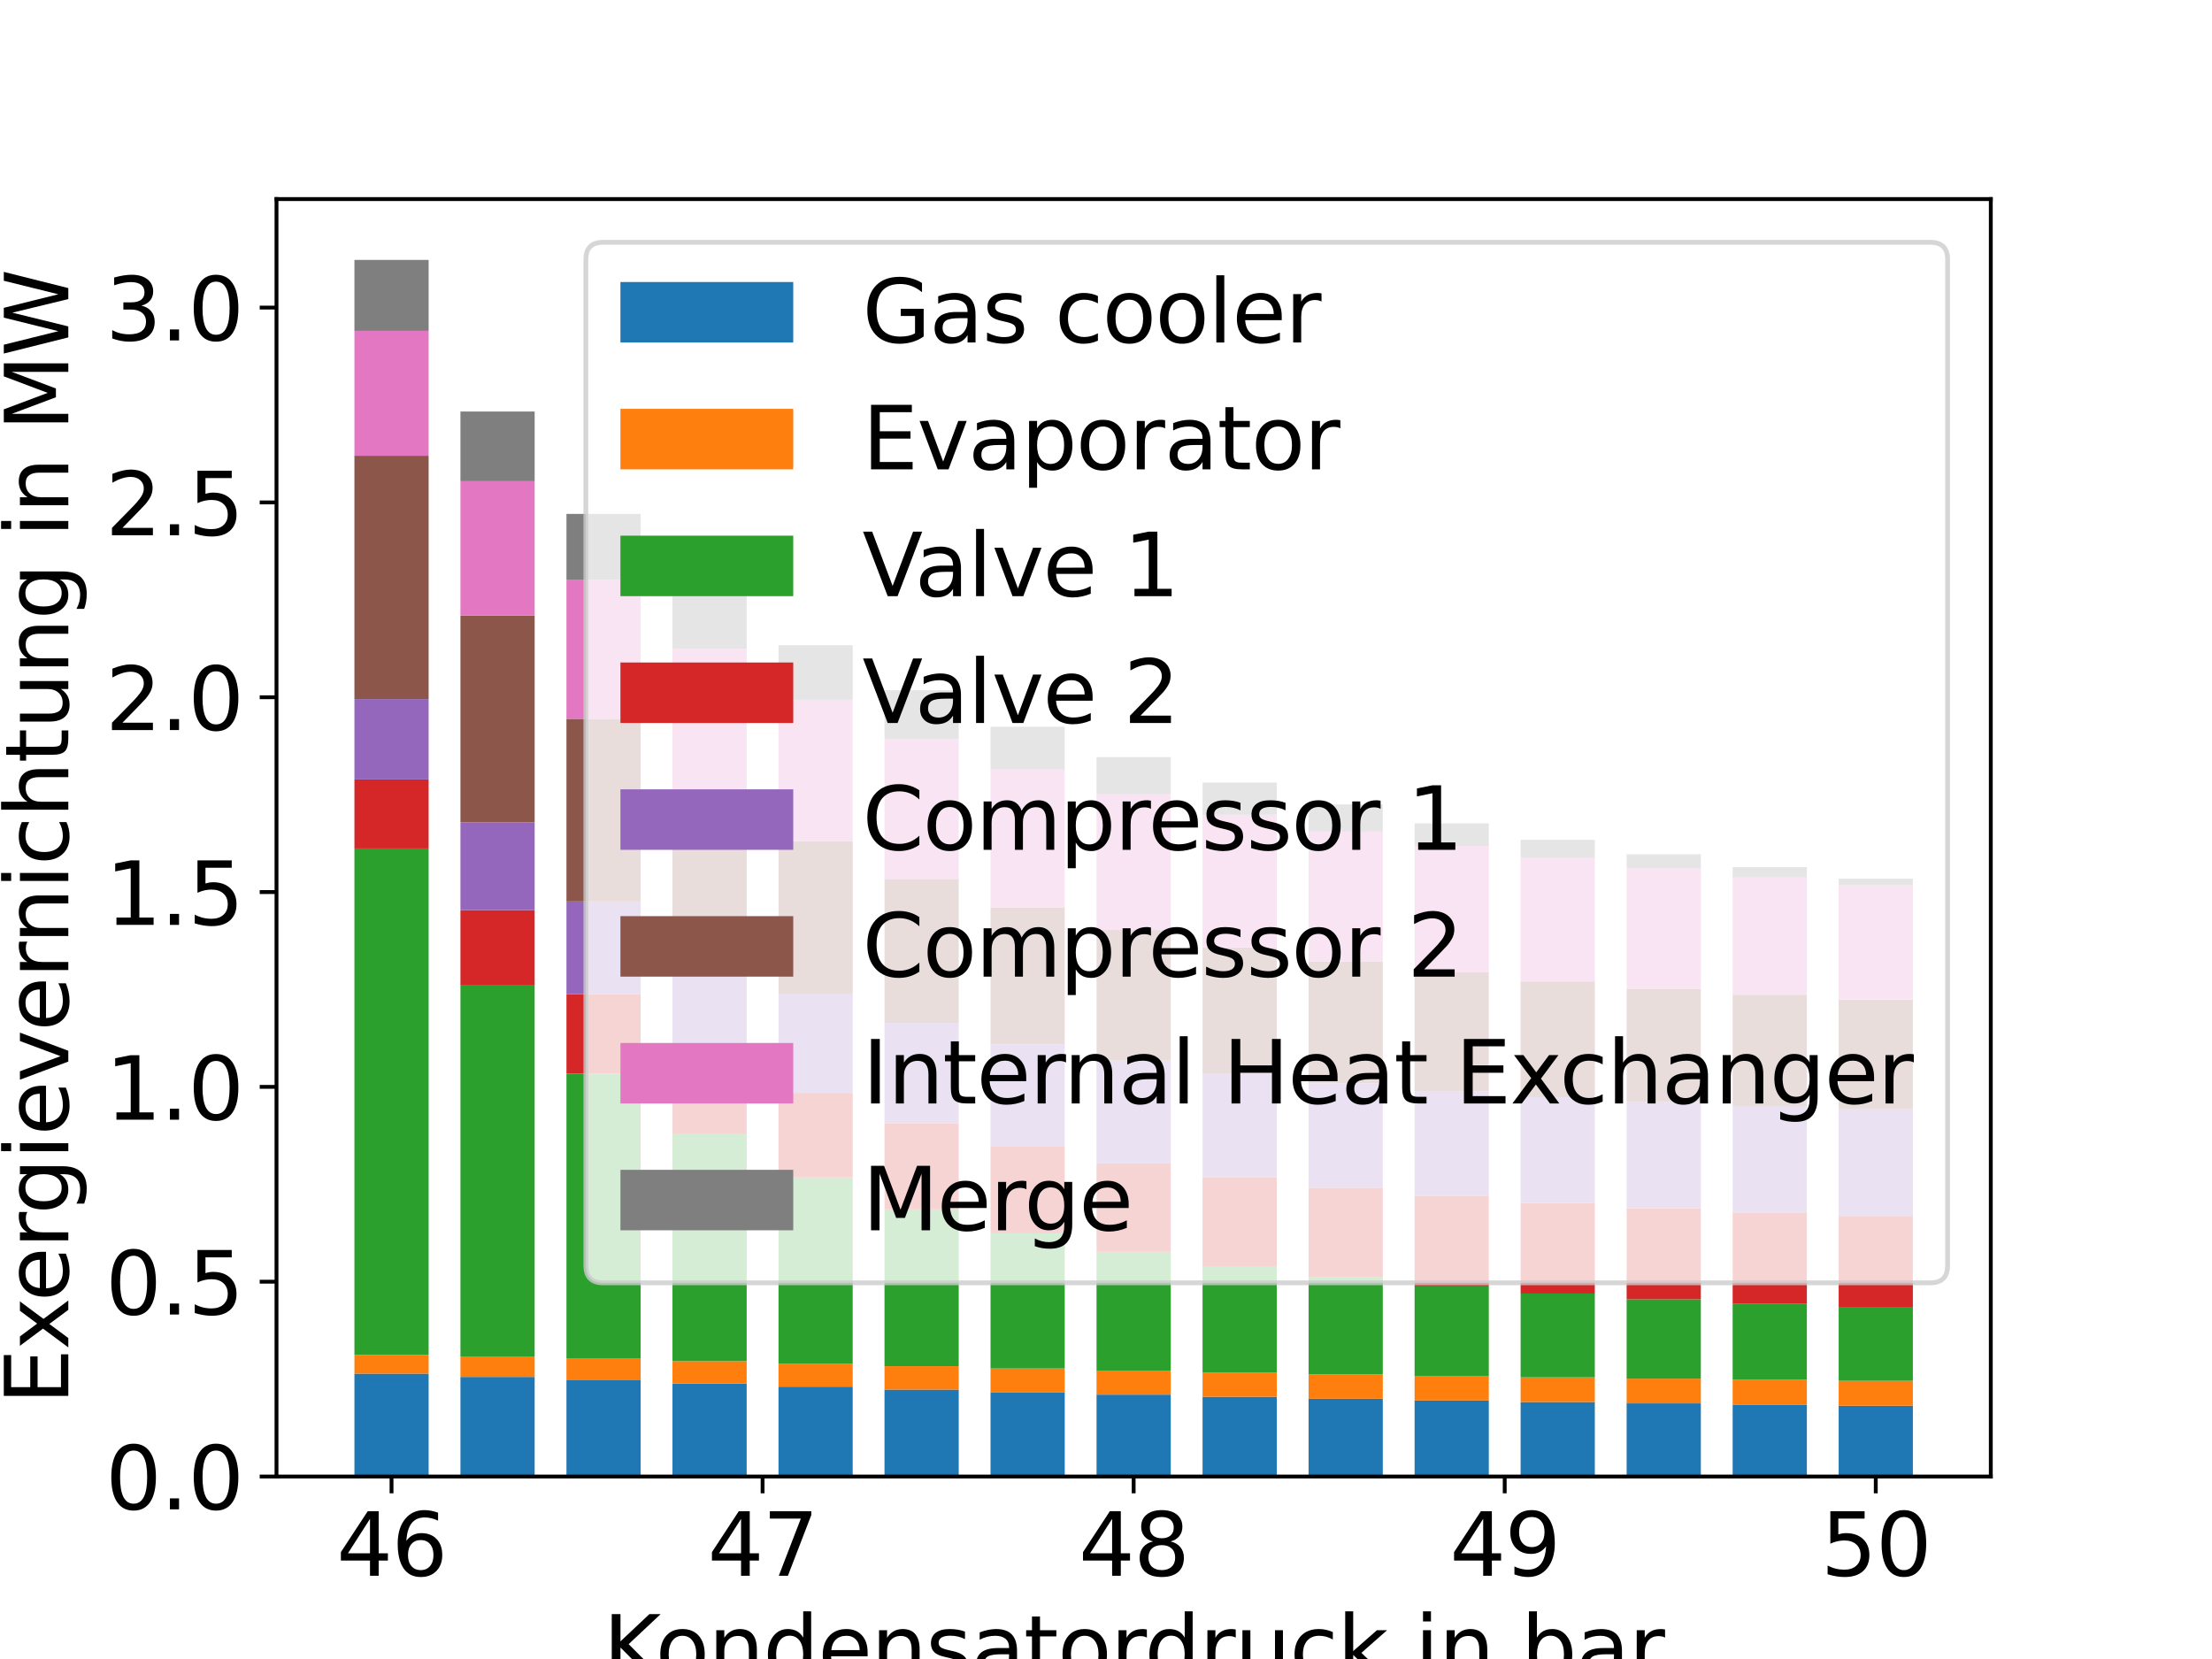 <?xml version="1.0" encoding="utf-8" standalone="no"?>
<!DOCTYPE svg PUBLIC "-//W3C//DTD SVG 1.1//EN"
  "http://www.w3.org/Graphics/SVG/1.1/DTD/svg11.dtd">
<svg xmlns:xlink="http://www.w3.org/1999/xlink" width="460.8pt" height="345.6pt" viewBox="0 0 460.8 345.6" xmlns="http://www.w3.org/2000/svg" version="1.1">
 <defs>
  <style type="text/css">*{stroke-linejoin: round; stroke-linecap: butt}</style>
 </defs>
 <g id="figure_1">
  <g id="patch_1">
   <path d="M 0 345.6 
L 460.8 345.6 
L 460.8 0 
L 0 0 
z
" style="fill: #ffffff"/>
  </g>
  <g id="axes_1">
   <g id="patch_2">
    <path d="M 57.6 307.584 
L 414.72 307.584 
L 414.72 41.472 
L 57.6 41.472 
z
" style="fill: #ffffff"/>
   </g>
   <g id="patch_3">
    <path d="M 73.833 307.584 
L 89.292 307.584 
L 89.292 286.15 
L 73.833 286.15 
z
" clip-path="url(#p461e1574a4)" style="fill: #1f77b4"/>
   </g>
   <g id="patch_4">
    <path d="M 95.918 307.584 
L 111.378 307.584 
L 111.378 286.837 
L 95.918 286.837 
z
" clip-path="url(#p461e1574a4)" style="fill: #1f77b4"/>
   </g>
   <g id="patch_5">
    <path d="M 118.003 307.584 
L 133.463 307.584 
L 133.463 287.538 
L 118.003 287.538 
z
" clip-path="url(#p461e1574a4)" style="fill: #1f77b4"/>
   </g>
   <g id="patch_6">
    <path d="M 140.089 307.584 
L 155.548 307.584 
L 155.548 288.223 
L 140.089 288.223 
z
" clip-path="url(#p461e1574a4)" style="fill: #1f77b4"/>
   </g>
   <g id="patch_7">
    <path d="M 162.174 307.584 
L 177.634 307.584 
L 177.634 288.872 
L 162.174 288.872 
z
" clip-path="url(#p461e1574a4)" style="fill: #1f77b4"/>
   </g>
   <g id="patch_8">
    <path d="M 184.259 307.584 
L 199.719 307.584 
L 199.719 289.473 
L 184.259 289.473 
z
" clip-path="url(#p461e1574a4)" style="fill: #1f77b4"/>
   </g>
   <g id="patch_9">
    <path d="M 206.345 307.584 
L 221.805 307.584 
L 221.805 290.024 
L 206.345 290.024 
z
" clip-path="url(#p461e1574a4)" style="fill: #1f77b4"/>
   </g>
   <g id="patch_10">
    <path d="M 228.43 307.584 
L 243.89 307.584 
L 243.89 290.522 
L 228.43 290.522 
z
" clip-path="url(#p461e1574a4)" style="fill: #1f77b4"/>
   </g>
   <g id="patch_11">
    <path d="M 250.515 307.584 
L 265.975 307.584 
L 265.975 290.971 
L 250.515 290.971 
z
" clip-path="url(#p461e1574a4)" style="fill: #1f77b4"/>
   </g>
   <g id="patch_12">
    <path d="M 272.601 307.584 
L 288.061 307.584 
L 288.061 291.374 
L 272.601 291.374 
z
" clip-path="url(#p461e1574a4)" style="fill: #1f77b4"/>
   </g>
   <g id="patch_13">
    <path d="M 294.686 307.584 
L 310.146 307.584 
L 310.146 291.735 
L 294.686 291.735 
z
" clip-path="url(#p461e1574a4)" style="fill: #1f77b4"/>
   </g>
   <g id="patch_14">
    <path d="M 316.772 307.584 
L 332.231 307.584 
L 332.231 292.058 
L 316.772 292.058 
z
" clip-path="url(#p461e1574a4)" style="fill: #1f77b4"/>
   </g>
   <g id="patch_15">
    <path d="M 338.857 307.584 
L 354.317 307.584 
L 354.317 292.346 
L 338.857 292.346 
z
" clip-path="url(#p461e1574a4)" style="fill: #1f77b4"/>
   </g>
   <g id="patch_16">
    <path d="M 360.942 307.584 
L 376.402 307.584 
L 376.402 292.604 
L 360.942 292.604 
z
" clip-path="url(#p461e1574a4)" style="fill: #1f77b4"/>
   </g>
   <g id="patch_17">
    <path d="M 383.028 307.584 
L 398.487 307.584 
L 398.487 292.834 
L 383.028 292.834 
z
" clip-path="url(#p461e1574a4)" style="fill: #1f77b4"/>
   </g>
   <g id="patch_18">
    <path d="M 73.833 286.15 
L 89.292 286.15 
L 89.292 282.244 
L 73.833 282.244 
z
" clip-path="url(#p461e1574a4)" style="fill: #ff7f0e"/>
   </g>
   <g id="patch_19">
    <path d="M 95.918 286.837 
L 111.378 286.837 
L 111.378 282.569 
L 95.918 282.569 
z
" clip-path="url(#p461e1574a4)" style="fill: #ff7f0e"/>
   </g>
   <g id="patch_20">
    <path d="M 118.003 287.538 
L 133.463 287.538 
L 133.463 283.036 
L 118.003 283.036 
z
" clip-path="url(#p461e1574a4)" style="fill: #ff7f0e"/>
   </g>
   <g id="patch_21">
    <path d="M 140.089 288.223 
L 155.548 288.223 
L 155.548 283.558 
L 140.089 283.558 
z
" clip-path="url(#p461e1574a4)" style="fill: #ff7f0e"/>
   </g>
   <g id="patch_22">
    <path d="M 162.174 288.872 
L 177.634 288.872 
L 177.634 284.087 
L 162.174 284.087 
z
" clip-path="url(#p461e1574a4)" style="fill: #ff7f0e"/>
   </g>
   <g id="patch_23">
    <path d="M 184.259 289.473 
L 199.719 289.473 
L 199.719 284.599 
L 184.259 284.599 
z
" clip-path="url(#p461e1574a4)" style="fill: #ff7f0e"/>
   </g>
   <g id="patch_24">
    <path d="M 206.345 290.024 
L 221.805 290.024 
L 221.805 285.08 
L 206.345 285.08 
z
" clip-path="url(#p461e1574a4)" style="fill: #ff7f0e"/>
   </g>
   <g id="patch_25">
    <path d="M 228.43 290.522 
L 243.89 290.522 
L 243.89 285.524 
L 228.43 285.524 
z
" clip-path="url(#p461e1574a4)" style="fill: #ff7f0e"/>
   </g>
   <g id="patch_26">
    <path d="M 250.515 290.971 
L 265.975 290.971 
L 265.975 285.929 
L 250.515 285.929 
z
" clip-path="url(#p461e1574a4)" style="fill: #ff7f0e"/>
   </g>
   <g id="patch_27">
    <path d="M 272.601 291.374 
L 288.061 291.374 
L 288.061 286.297 
L 272.601 286.297 
z
" clip-path="url(#p461e1574a4)" style="fill: #ff7f0e"/>
   </g>
   <g id="patch_28">
    <path d="M 294.686 291.735 
L 310.146 291.735 
L 310.146 286.628 
L 294.686 286.628 
z
" clip-path="url(#p461e1574a4)" style="fill: #ff7f0e"/>
   </g>
   <g id="patch_29">
    <path d="M 316.772 292.058 
L 332.231 292.058 
L 332.231 286.926 
L 316.772 286.926 
z
" clip-path="url(#p461e1574a4)" style="fill: #ff7f0e"/>
   </g>
   <g id="patch_30">
    <path d="M 338.857 292.346 
L 354.317 292.346 
L 354.317 287.194 
L 338.857 287.194 
z
" clip-path="url(#p461e1574a4)" style="fill: #ff7f0e"/>
   </g>
   <g id="patch_31">
    <path d="M 360.942 292.604 
L 376.402 292.604 
L 376.402 287.434 
L 360.942 287.434 
z
" clip-path="url(#p461e1574a4)" style="fill: #ff7f0e"/>
   </g>
   <g id="patch_32">
    <path d="M 383.028 292.834 
L 398.487 292.834 
L 398.487 287.65 
L 383.028 287.65 
z
" clip-path="url(#p461e1574a4)" style="fill: #ff7f0e"/>
   </g>
   <g id="patch_33">
    <path d="M 73.833 282.244 
L 89.292 282.244 
L 89.292 176.751 
L 73.833 176.751 
z
" clip-path="url(#p461e1574a4)" style="fill: #2ca02c"/>
   </g>
   <g id="patch_34">
    <path d="M 95.918 282.569 
L 111.378 282.569 
L 111.378 205.302 
L 95.918 205.302 
z
" clip-path="url(#p461e1574a4)" style="fill: #2ca02c"/>
   </g>
   <g id="patch_35">
    <path d="M 118.003 283.036 
L 133.463 283.036 
L 133.463 223.668 
L 118.003 223.668 
z
" clip-path="url(#p461e1574a4)" style="fill: #2ca02c"/>
   </g>
   <g id="patch_36">
    <path d="M 140.089 283.558 
L 155.548 283.558 
L 155.548 236.264 
L 140.089 236.264 
z
" clip-path="url(#p461e1574a4)" style="fill: #2ca02c"/>
   </g>
   <g id="patch_37">
    <path d="M 162.174 284.087 
L 177.634 284.087 
L 177.634 245.278 
L 162.174 245.278 
z
" clip-path="url(#p461e1574a4)" style="fill: #2ca02c"/>
   </g>
   <g id="patch_38">
    <path d="M 184.259 284.599 
L 199.719 284.599 
L 199.719 251.924 
L 184.259 251.924 
z
" clip-path="url(#p461e1574a4)" style="fill: #2ca02c"/>
   </g>
   <g id="patch_39">
    <path d="M 206.345 285.08 
L 221.805 285.08 
L 221.805 256.935 
L 206.345 256.935 
z
" clip-path="url(#p461e1574a4)" style="fill: #2ca02c"/>
   </g>
   <g id="patch_40">
    <path d="M 228.43 285.524 
L 243.89 285.524 
L 243.89 260.779 
L 228.43 260.779 
z
" clip-path="url(#p461e1574a4)" style="fill: #2ca02c"/>
   </g>
   <g id="patch_41">
    <path d="M 250.515 285.929 
L 265.975 285.929 
L 265.975 263.769 
L 250.515 263.769 
z
" clip-path="url(#p461e1574a4)" style="fill: #2ca02c"/>
   </g>
   <g id="patch_42">
    <path d="M 272.601 286.297 
L 288.061 286.297 
L 288.061 266.12 
L 272.601 266.12 
z
" clip-path="url(#p461e1574a4)" style="fill: #2ca02c"/>
   </g>
   <g id="patch_43">
    <path d="M 294.686 286.628 
L 310.146 286.628 
L 310.146 267.983 
L 294.686 267.983 
z
" clip-path="url(#p461e1574a4)" style="fill: #2ca02c"/>
   </g>
   <g id="patch_44">
    <path d="M 316.772 286.926 
L 332.231 286.926 
L 332.231 269.471 
L 316.772 269.471 
z
" clip-path="url(#p461e1574a4)" style="fill: #2ca02c"/>
   </g>
   <g id="patch_45">
    <path d="M 338.857 287.194 
L 354.317 287.194 
L 354.317 270.663 
L 338.857 270.663 
z
" clip-path="url(#p461e1574a4)" style="fill: #2ca02c"/>
   </g>
   <g id="patch_46">
    <path d="M 360.942 287.434 
L 376.402 287.434 
L 376.402 271.622 
L 360.942 271.622 
z
" clip-path="url(#p461e1574a4)" style="fill: #2ca02c"/>
   </g>
   <g id="patch_47">
    <path d="M 383.028 287.65 
L 398.487 287.65 
L 398.487 272.393 
L 383.028 272.393 
z
" clip-path="url(#p461e1574a4)" style="fill: #2ca02c"/>
   </g>
   <g id="patch_48">
    <path d="M 73.833 176.751 
L 89.292 176.751 
L 89.292 162.368 
L 73.833 162.368 
z
" clip-path="url(#p461e1574a4)" style="fill: #d62728"/>
   </g>
   <g id="patch_49">
    <path d="M 95.918 205.302 
L 111.378 205.302 
L 111.378 189.585 
L 95.918 189.585 
z
" clip-path="url(#p461e1574a4)" style="fill: #d62728"/>
   </g>
   <g id="patch_50">
    <path d="M 118.003 223.668 
L 133.463 223.668 
L 133.463 207.085 
L 118.003 207.085 
z
" clip-path="url(#p461e1574a4)" style="fill: #d62728"/>
   </g>
   <g id="patch_51">
    <path d="M 140.089 236.264 
L 155.548 236.264 
L 155.548 219.08 
L 140.089 219.08 
z
" clip-path="url(#p461e1574a4)" style="fill: #d62728"/>
   </g>
   <g id="patch_52">
    <path d="M 162.174 245.278 
L 177.634 245.278 
L 177.634 227.656 
L 162.174 227.656 
z
" clip-path="url(#p461e1574a4)" style="fill: #d62728"/>
   </g>
   <g id="patch_53">
    <path d="M 184.259 251.924 
L 199.719 251.924 
L 199.719 233.973 
L 184.259 233.973 
z
" clip-path="url(#p461e1574a4)" style="fill: #d62728"/>
   </g>
   <g id="patch_54">
    <path d="M 206.345 256.935 
L 221.805 256.935 
L 221.805 238.729 
L 206.345 238.729 
z
" clip-path="url(#p461e1574a4)" style="fill: #d62728"/>
   </g>
   <g id="patch_55">
    <path d="M 228.43 260.779 
L 243.89 260.779 
L 243.89 242.372 
L 228.43 242.372 
z
" clip-path="url(#p461e1574a4)" style="fill: #d62728"/>
   </g>
   <g id="patch_56">
    <path d="M 250.515 263.769 
L 265.975 263.769 
L 265.975 245.2 
L 250.515 245.2 
z
" clip-path="url(#p461e1574a4)" style="fill: #d62728"/>
   </g>
   <g id="patch_57">
    <path d="M 272.601 266.12 
L 288.061 266.12 
L 288.061 247.418 
L 272.601 247.418 
z
" clip-path="url(#p461e1574a4)" style="fill: #d62728"/>
   </g>
   <g id="patch_58">
    <path d="M 294.686 267.983 
L 310.146 267.983 
L 310.146 249.173 
L 294.686 249.173 
z
" clip-path="url(#p461e1574a4)" style="fill: #d62728"/>
   </g>
   <g id="patch_59">
    <path d="M 316.772 269.471 
L 332.231 269.471 
L 332.231 250.57 
L 316.772 250.57 
z
" clip-path="url(#p461e1574a4)" style="fill: #d62728"/>
   </g>
   <g id="patch_60">
    <path d="M 338.857 270.663 
L 354.317 270.663 
L 354.317 251.687 
L 338.857 251.687 
z
" clip-path="url(#p461e1574a4)" style="fill: #d62728"/>
   </g>
   <g id="patch_61">
    <path d="M 360.942 271.622 
L 376.402 271.622 
L 376.402 252.582 
L 360.942 252.582 
z
" clip-path="url(#p461e1574a4)" style="fill: #d62728"/>
   </g>
   <g id="patch_62">
    <path d="M 383.028 272.393 
L 398.487 272.393 
L 398.487 253.299 
L 383.028 253.299 
z
" clip-path="url(#p461e1574a4)" style="fill: #d62728"/>
   </g>
   <g id="patch_63">
    <path d="M 73.833 162.368 
L 89.292 162.368 
L 89.292 145.629 
L 73.833 145.629 
z
" clip-path="url(#p461e1574a4)" style="fill: #9467bd"/>
   </g>
   <g id="patch_64">
    <path d="M 95.918 189.585 
L 111.378 189.585 
L 111.378 171.293 
L 95.918 171.293 
z
" clip-path="url(#p461e1574a4)" style="fill: #9467bd"/>
   </g>
   <g id="patch_65">
    <path d="M 118.003 207.085 
L 133.463 207.085 
L 133.463 187.786 
L 118.003 187.786 
z
" clip-path="url(#p461e1574a4)" style="fill: #9467bd"/>
   </g>
   <g id="patch_66">
    <path d="M 140.089 219.08 
L 155.548 219.08 
L 155.548 199.082 
L 140.089 199.082 
z
" clip-path="url(#p461e1574a4)" style="fill: #9467bd"/>
   </g>
   <g id="patch_67">
    <path d="M 162.174 227.656 
L 177.634 227.656 
L 177.634 207.15 
L 162.174 207.15 
z
" clip-path="url(#p461e1574a4)" style="fill: #9467bd"/>
   </g>
   <g id="patch_68">
    <path d="M 184.259 233.973 
L 199.719 233.973 
L 199.719 213.082 
L 184.259 213.082 
z
" clip-path="url(#p461e1574a4)" style="fill: #9467bd"/>
   </g>
   <g id="patch_69">
    <path d="M 206.345 238.729 
L 221.805 238.729 
L 221.805 217.542 
L 206.345 217.542 
z
" clip-path="url(#p461e1574a4)" style="fill: #9467bd"/>
   </g>
   <g id="patch_70">
    <path d="M 228.43 242.372 
L 243.89 242.372 
L 243.89 220.95 
L 228.43 220.95 
z
" clip-path="url(#p461e1574a4)" style="fill: #9467bd"/>
   </g>
   <g id="patch_71">
    <path d="M 250.515 245.2 
L 265.975 245.2 
L 265.975 223.589 
L 250.515 223.589 
z
" clip-path="url(#p461e1574a4)" style="fill: #9467bd"/>
   </g>
   <g id="patch_72">
    <path d="M 272.601 247.418 
L 288.061 247.418 
L 288.061 225.654 
L 272.601 225.654 
z
" clip-path="url(#p461e1574a4)" style="fill: #9467bd"/>
   </g>
   <g id="patch_73">
    <path d="M 294.686 249.173 
L 310.146 249.173 
L 310.146 227.283 
L 294.686 227.283 
z
" clip-path="url(#p461e1574a4)" style="fill: #9467bd"/>
   </g>
   <g id="patch_74">
    <path d="M 316.772 250.57 
L 332.231 250.57 
L 332.231 228.575 
L 316.772 228.575 
z
" clip-path="url(#p461e1574a4)" style="fill: #9467bd"/>
   </g>
   <g id="patch_75">
    <path d="M 338.857 251.687 
L 354.317 251.687 
L 354.317 229.604 
L 338.857 229.604 
z
" clip-path="url(#p461e1574a4)" style="fill: #9467bd"/>
   </g>
   <g id="patch_76">
    <path d="M 360.942 252.582 
L 376.402 252.582 
L 376.402 230.424 
L 360.942 230.424 
z
" clip-path="url(#p461e1574a4)" style="fill: #9467bd"/>
   </g>
   <g id="patch_77">
    <path d="M 383.028 253.299 
L 398.487 253.299 
L 398.487 231.078 
L 383.028 231.078 
z
" clip-path="url(#p461e1574a4)" style="fill: #9467bd"/>
   </g>
   <g id="patch_78">
    <path d="M 73.833 145.629 
L 89.292 145.629 
L 89.292 94.94 
L 73.833 94.94 
z
" clip-path="url(#p461e1574a4)" style="fill: #8c564b"/>
   </g>
   <g id="patch_79">
    <path d="M 95.918 171.293 
L 111.378 171.293 
L 111.378 128.25 
L 95.918 128.25 
z
" clip-path="url(#p461e1574a4)" style="fill: #8c564b"/>
   </g>
   <g id="patch_80">
    <path d="M 118.003 187.786 
L 133.463 187.786 
L 133.463 149.746 
L 118.003 149.746 
z
" clip-path="url(#p461e1574a4)" style="fill: #8c564b"/>
   </g>
   <g id="patch_81">
    <path d="M 140.089 199.082 
L 155.548 199.082 
L 155.548 164.551 
L 140.089 164.551 
z
" clip-path="url(#p461e1574a4)" style="fill: #8c564b"/>
   </g>
   <g id="patch_82">
    <path d="M 162.174 207.15 
L 177.634 207.15 
L 177.634 175.199 
L 162.174 175.199 
z
" clip-path="url(#p461e1574a4)" style="fill: #8c564b"/>
   </g>
   <g id="patch_83">
    <path d="M 184.259 213.082 
L 199.719 213.082 
L 199.719 183.097 
L 184.259 183.097 
z
" clip-path="url(#p461e1574a4)" style="fill: #8c564b"/>
   </g>
   <g id="patch_84">
    <path d="M 206.345 217.542 
L 221.805 217.542 
L 221.805 189.094 
L 206.345 189.094 
z
" clip-path="url(#p461e1574a4)" style="fill: #8c564b"/>
   </g>
   <g id="patch_85">
    <path d="M 228.43 220.95 
L 243.89 220.95 
L 243.89 193.731 
L 228.43 193.731 
z
" clip-path="url(#p461e1574a4)" style="fill: #8c564b"/>
   </g>
   <g id="patch_86">
    <path d="M 250.515 223.589 
L 265.975 223.589 
L 265.975 197.369 
L 250.515 197.369 
z
" clip-path="url(#p461e1574a4)" style="fill: #8c564b"/>
   </g>
   <g id="patch_87">
    <path d="M 272.601 225.654 
L 288.061 225.654 
L 288.061 200.258 
L 272.601 200.258 
z
" clip-path="url(#p461e1574a4)" style="fill: #8c564b"/>
   </g>
   <g id="patch_88">
    <path d="M 294.686 227.283 
L 310.146 227.283 
L 310.146 202.574 
L 294.686 202.574 
z
" clip-path="url(#p461e1574a4)" style="fill: #8c564b"/>
   </g>
   <g id="patch_89">
    <path d="M 316.772 228.575 
L 332.231 228.575 
L 332.231 204.446 
L 316.772 204.446 
z
" clip-path="url(#p461e1574a4)" style="fill: #8c564b"/>
   </g>
   <g id="patch_90">
    <path d="M 338.857 229.604 
L 354.317 229.604 
L 354.317 205.969 
L 338.857 205.969 
z
" clip-path="url(#p461e1574a4)" style="fill: #8c564b"/>
   </g>
   <g id="patch_91">
    <path d="M 360.942 230.424 
L 376.402 230.424 
L 376.402 207.213 
L 360.942 207.213 
z
" clip-path="url(#p461e1574a4)" style="fill: #8c564b"/>
   </g>
   <g id="patch_92">
    <path d="M 383.028 231.078 
L 398.487 231.078 
L 398.487 208.233 
L 383.028 208.233 
z
" clip-path="url(#p461e1574a4)" style="fill: #8c564b"/>
   </g>
   <g id="patch_93">
    <path d="M 73.833 94.94 
L 89.292 94.94 
L 89.292 68.923 
L 73.833 68.923 
z
" clip-path="url(#p461e1574a4)" style="fill: #e377c2"/>
   </g>
   <g id="patch_94">
    <path d="M 95.918 128.25 
L 111.378 128.25 
L 111.378 100.247 
L 95.918 100.247 
z
" clip-path="url(#p461e1574a4)" style="fill: #e377c2"/>
   </g>
   <g id="patch_95">
    <path d="M 118.003 149.746 
L 133.463 149.746 
L 133.463 120.738 
L 118.003 120.738 
z
" clip-path="url(#p461e1574a4)" style="fill: #e377c2"/>
   </g>
   <g id="patch_96">
    <path d="M 140.089 164.551 
L 155.548 164.551 
L 155.548 135.137 
L 140.089 135.137 
z
" clip-path="url(#p461e1574a4)" style="fill: #e377c2"/>
   </g>
   <g id="patch_97">
    <path d="M 162.174 175.199 
L 177.634 175.199 
L 177.634 145.771 
L 162.174 145.771 
z
" clip-path="url(#p461e1574a4)" style="fill: #e377c2"/>
   </g>
   <g id="patch_98">
    <path d="M 184.259 183.097 
L 199.719 183.097 
L 199.719 153.914 
L 184.259 153.914 
z
" clip-path="url(#p461e1574a4)" style="fill: #e377c2"/>
   </g>
   <g id="patch_99">
    <path d="M 206.345 189.094 
L 221.805 189.094 
L 221.805 160.327 
L 206.345 160.327 
z
" clip-path="url(#p461e1574a4)" style="fill: #e377c2"/>
   </g>
   <g id="patch_100">
    <path d="M 228.43 193.731 
L 243.89 193.731 
L 243.89 165.49 
L 228.43 165.49 
z
" clip-path="url(#p461e1574a4)" style="fill: #e377c2"/>
   </g>
   <g id="patch_101">
    <path d="M 250.515 197.369 
L 265.975 197.369 
L 265.975 169.723 
L 250.515 169.723 
z
" clip-path="url(#p461e1574a4)" style="fill: #e377c2"/>
   </g>
   <g id="patch_102">
    <path d="M 272.601 200.258 
L 288.061 200.258 
L 288.061 173.244 
L 272.601 173.244 
z
" clip-path="url(#p461e1574a4)" style="fill: #e377c2"/>
   </g>
   <g id="patch_103">
    <path d="M 294.686 202.574 
L 310.146 202.574 
L 310.146 176.212 
L 294.686 176.212 
z
" clip-path="url(#p461e1574a4)" style="fill: #e377c2"/>
   </g>
   <g id="patch_104">
    <path d="M 316.772 204.446 
L 332.231 204.446 
L 332.231 178.741 
L 316.772 178.741 
z
" clip-path="url(#p461e1574a4)" style="fill: #e377c2"/>
   </g>
   <g id="patch_105">
    <path d="M 338.857 205.969 
L 354.317 205.969 
L 354.317 180.918 
L 338.857 180.918 
z
" clip-path="url(#p461e1574a4)" style="fill: #e377c2"/>
   </g>
   <g id="patch_106">
    <path d="M 360.942 207.213 
L 376.402 207.213 
L 376.402 182.806 
L 360.942 182.806 
z
" clip-path="url(#p461e1574a4)" style="fill: #e377c2"/>
   </g>
   <g id="patch_107">
    <path d="M 383.028 208.233 
L 398.487 208.233 
L 398.487 184.456 
L 383.028 184.456 
z
" clip-path="url(#p461e1574a4)" style="fill: #e377c2"/>
   </g>
   <g id="patch_108">
    <path d="M 73.833 68.923 
L 89.292 68.923 
L 89.292 54.144 
L 73.833 54.144 
z
" clip-path="url(#p461e1574a4)" style="fill: #7f7f7f"/>
   </g>
   <g id="patch_109">
    <path d="M 95.918 100.247 
L 111.378 100.247 
L 111.378 85.727 
L 95.918 85.727 
z
" clip-path="url(#p461e1574a4)" style="fill: #7f7f7f"/>
   </g>
   <g id="patch_110">
    <path d="M 118.003 120.738 
L 133.463 120.738 
L 133.463 107.059 
L 118.003 107.059 
z
" clip-path="url(#p461e1574a4)" style="fill: #7f7f7f"/>
   </g>
   <g id="patch_111">
    <path d="M 140.089 135.137 
L 155.548 135.137 
L 155.548 122.562 
L 140.089 122.562 
z
" clip-path="url(#p461e1574a4)" style="fill: #7f7f7f"/>
   </g>
   <g id="patch_112">
    <path d="M 162.174 145.771 
L 177.634 145.771 
L 177.634 134.404 
L 162.174 134.404 
z
" clip-path="url(#p461e1574a4)" style="fill: #7f7f7f"/>
   </g>
   <g id="patch_113">
    <path d="M 184.259 153.914 
L 199.719 153.914 
L 199.719 143.775 
L 184.259 143.775 
z
" clip-path="url(#p461e1574a4)" style="fill: #7f7f7f"/>
   </g>
   <g id="patch_114">
    <path d="M 206.345 160.327 
L 221.805 160.327 
L 221.805 151.391 
L 206.345 151.391 
z
" clip-path="url(#p461e1574a4)" style="fill: #7f7f7f"/>
   </g>
   <g id="patch_115">
    <path d="M 228.43 165.49 
L 243.89 165.49 
L 243.89 157.707 
L 228.43 157.707 
z
" clip-path="url(#p461e1574a4)" style="fill: #7f7f7f"/>
   </g>
   <g id="patch_116">
    <path d="M 250.515 169.723 
L 265.975 169.723 
L 265.975 163.032 
L 250.515 163.032 
z
" clip-path="url(#p461e1574a4)" style="fill: #7f7f7f"/>
   </g>
   <g id="patch_117">
    <path d="M 272.601 173.244 
L 288.061 173.244 
L 288.061 167.581 
L 272.601 167.581 
z
" clip-path="url(#p461e1574a4)" style="fill: #7f7f7f"/>
   </g>
   <g id="patch_118">
    <path d="M 294.686 176.212 
L 310.146 176.212 
L 310.146 171.513 
L 294.686 171.513 
z
" clip-path="url(#p461e1574a4)" style="fill: #7f7f7f"/>
   </g>
   <g id="patch_119">
    <path d="M 316.772 178.741 
L 332.231 178.741 
L 332.231 174.943 
L 316.772 174.943 
z
" clip-path="url(#p461e1574a4)" style="fill: #7f7f7f"/>
   </g>
   <g id="patch_120">
    <path d="M 338.857 180.918 
L 354.317 180.918 
L 354.317 177.962 
L 338.857 177.962 
z
" clip-path="url(#p461e1574a4)" style="fill: #7f7f7f"/>
   </g>
   <g id="patch_121">
    <path d="M 360.942 182.806 
L 376.402 182.806 
L 376.402 180.638 
L 360.942 180.638 
z
" clip-path="url(#p461e1574a4)" style="fill: #7f7f7f"/>
   </g>
   <g id="patch_122">
    <path d="M 383.028 184.456 
L 398.487 184.456 
L 398.487 183.027 
L 383.028 183.027 
z
" clip-path="url(#p461e1574a4)" style="fill: #7f7f7f"/>
   </g>
   <g id="matplotlib.axis_1">
    <g id="xtick_1">
     <g id="line2d_1">
      <defs>
       <path id="m4ba31e9737" d="M 0 0 
L 0 3.5 
" style="stroke: #000000; stroke-width: 0.8"/>
      </defs>
      <g>
       <use xlink:href="#m4ba31e9737" x="81.563" y="307.584" style="stroke: #000000; stroke-width: 0.8"/>
      </g>
     </g>
     <g id="text_1">
      <!-- 46 -->
      <g transform="translate(70.11 328.261) scale(0.18 -0.18)">
       <defs>
        <path id="DejaVuSans-34" d="M 2419 4116 
L 825 1625 
L 2419 1625 
L 2419 4116 
z
M 2253 4666 
L 3047 4666 
L 3047 1625 
L 3713 1625 
L 3713 1100 
L 3047 1100 
L 3047 0 
L 2419 0 
L 2419 1100 
L 313 1100 
L 313 1709 
L 2253 4666 
z
" transform="scale(0.016)"/>
        <path id="DejaVuSans-36" d="M 2113 2584 
Q 1688 2584 1439 2293 
Q 1191 2003 1191 1497 
Q 1191 994 1439 701 
Q 1688 409 2113 409 
Q 2538 409 2786 701 
Q 3034 994 3034 1497 
Q 3034 2003 2786 2293 
Q 2538 2584 2113 2584 
z
M 3366 4563 
L 3366 3988 
Q 3128 4100 2886 4159 
Q 2644 4219 2406 4219 
Q 1781 4219 1451 3797 
Q 1122 3375 1075 2522 
Q 1259 2794 1537 2939 
Q 1816 3084 2150 3084 
Q 2853 3084 3261 2657 
Q 3669 2231 3669 1497 
Q 3669 778 3244 343 
Q 2819 -91 2113 -91 
Q 1303 -91 875 529 
Q 447 1150 447 2328 
Q 447 3434 972 4092 
Q 1497 4750 2381 4750 
Q 2619 4750 2861 4703 
Q 3103 4656 3366 4563 
z
" transform="scale(0.016)"/>
       </defs>
       <use xlink:href="#DejaVuSans-34"/>
       <use xlink:href="#DejaVuSans-36" x="63.623"/>
      </g>
     </g>
    </g>
    <g id="xtick_2">
     <g id="line2d_2">
      <g>
       <use xlink:href="#m4ba31e9737" x="158.861" y="307.584" style="stroke: #000000; stroke-width: 0.8"/>
      </g>
     </g>
     <g id="text_2">
      <!-- 47 -->
      <g transform="translate(147.409 328.261) scale(0.18 -0.18)">
       <defs>
        <path id="DejaVuSans-37" d="M 525 4666 
L 3525 4666 
L 3525 4397 
L 1831 0 
L 1172 0 
L 2766 4134 
L 525 4134 
L 525 4666 
z
" transform="scale(0.016)"/>
       </defs>
       <use xlink:href="#DejaVuSans-34"/>
       <use xlink:href="#DejaVuSans-37" x="63.623"/>
      </g>
     </g>
    </g>
    <g id="xtick_3">
     <g id="line2d_3">
      <g>
       <use xlink:href="#m4ba31e9737" x="236.16" y="307.584" style="stroke: #000000; stroke-width: 0.8"/>
      </g>
     </g>
     <g id="text_3">
      <!-- 48 -->
      <g transform="translate(224.708 328.261) scale(0.18 -0.18)">
       <defs>
        <path id="DejaVuSans-38" d="M 2034 2216 
Q 1584 2216 1326 1975 
Q 1069 1734 1069 1313 
Q 1069 891 1326 650 
Q 1584 409 2034 409 
Q 2484 409 2743 651 
Q 3003 894 3003 1313 
Q 3003 1734 2745 1975 
Q 2488 2216 2034 2216 
z
M 1403 2484 
Q 997 2584 770 2862 
Q 544 3141 544 3541 
Q 544 4100 942 4425 
Q 1341 4750 2034 4750 
Q 2731 4750 3128 4425 
Q 3525 4100 3525 3541 
Q 3525 3141 3298 2862 
Q 3072 2584 2669 2484 
Q 3125 2378 3379 2068 
Q 3634 1759 3634 1313 
Q 3634 634 3220 271 
Q 2806 -91 2034 -91 
Q 1263 -91 848 271 
Q 434 634 434 1313 
Q 434 1759 690 2068 
Q 947 2378 1403 2484 
z
M 1172 3481 
Q 1172 3119 1398 2916 
Q 1625 2713 2034 2713 
Q 2441 2713 2670 2916 
Q 2900 3119 2900 3481 
Q 2900 3844 2670 4047 
Q 2441 4250 2034 4250 
Q 1625 4250 1398 4047 
Q 1172 3844 1172 3481 
z
" transform="scale(0.016)"/>
       </defs>
       <use xlink:href="#DejaVuSans-34"/>
       <use xlink:href="#DejaVuSans-38" x="63.623"/>
      </g>
     </g>
    </g>
    <g id="xtick_4">
     <g id="line2d_4">
      <g>
       <use xlink:href="#m4ba31e9737" x="313.459" y="307.584" style="stroke: #000000; stroke-width: 0.8"/>
      </g>
     </g>
     <g id="text_4">
      <!-- 49 -->
      <g transform="translate(302.006 328.261) scale(0.18 -0.18)">
       <defs>
        <path id="DejaVuSans-39" d="M 703 97 
L 703 672 
Q 941 559 1184 500 
Q 1428 441 1663 441 
Q 2288 441 2617 861 
Q 2947 1281 2994 2138 
Q 2813 1869 2534 1725 
Q 2256 1581 1919 1581 
Q 1219 1581 811 2004 
Q 403 2428 403 3163 
Q 403 3881 828 4315 
Q 1253 4750 1959 4750 
Q 2769 4750 3195 4129 
Q 3622 3509 3622 2328 
Q 3622 1225 3098 567 
Q 2575 -91 1691 -91 
Q 1453 -91 1209 -44 
Q 966 3 703 97 
z
M 1959 2075 
Q 2384 2075 2632 2365 
Q 2881 2656 2881 3163 
Q 2881 3666 2632 3958 
Q 2384 4250 1959 4250 
Q 1534 4250 1286 3958 
Q 1038 3666 1038 3163 
Q 1038 2656 1286 2365 
Q 1534 2075 1959 2075 
z
" transform="scale(0.016)"/>
       </defs>
       <use xlink:href="#DejaVuSans-34"/>
       <use xlink:href="#DejaVuSans-39" x="63.623"/>
      </g>
     </g>
    </g>
    <g id="xtick_5">
     <g id="line2d_5">
      <g>
       <use xlink:href="#m4ba31e9737" x="390.757" y="307.584" style="stroke: #000000; stroke-width: 0.8"/>
      </g>
     </g>
     <g id="text_5">
      <!-- 50 -->
      <g transform="translate(379.305 328.261) scale(0.18 -0.18)">
       <defs>
        <path id="DejaVuSans-35" d="M 691 4666 
L 3169 4666 
L 3169 4134 
L 1269 4134 
L 1269 2991 
Q 1406 3038 1543 3061 
Q 1681 3084 1819 3084 
Q 2600 3084 3056 2656 
Q 3513 2228 3513 1497 
Q 3513 744 3044 326 
Q 2575 -91 1722 -91 
Q 1428 -91 1123 -41 
Q 819 9 494 109 
L 494 744 
Q 775 591 1075 516 
Q 1375 441 1709 441 
Q 2250 441 2565 725 
Q 2881 1009 2881 1497 
Q 2881 1984 2565 2268 
Q 2250 2553 1709 2553 
Q 1456 2553 1204 2497 
Q 953 2441 691 2322 
L 691 4666 
z
" transform="scale(0.016)"/>
        <path id="DejaVuSans-30" d="M 2034 4250 
Q 1547 4250 1301 3770 
Q 1056 3291 1056 2328 
Q 1056 1369 1301 889 
Q 1547 409 2034 409 
Q 2525 409 2770 889 
Q 3016 1369 3016 2328 
Q 3016 3291 2770 3770 
Q 2525 4250 2034 4250 
z
M 2034 4750 
Q 2819 4750 3233 4129 
Q 3647 3509 3647 2328 
Q 3647 1150 3233 529 
Q 2819 -91 2034 -91 
Q 1250 -91 836 529 
Q 422 1150 422 2328 
Q 422 3509 836 4129 
Q 1250 4750 2034 4750 
z
" transform="scale(0.016)"/>
       </defs>
       <use xlink:href="#DejaVuSans-35"/>
       <use xlink:href="#DejaVuSans-30" x="63.623"/>
      </g>
     </g>
    </g>
    <g id="text_6">
     <!-- Kondensatordruck in bar -->
     <g transform="translate(125.63 349.682) scale(0.18 -0.18)">
      <defs>
       <path id="DejaVuSans-4b" d="M 628 4666 
L 1259 4666 
L 1259 2694 
L 3353 4666 
L 4166 4666 
L 1850 2491 
L 4331 0 
L 3500 0 
L 1259 2247 
L 1259 0 
L 628 0 
L 628 4666 
z
" transform="scale(0.016)"/>
       <path id="DejaVuSans-6f" d="M 1959 3097 
Q 1497 3097 1228 2736 
Q 959 2375 959 1747 
Q 959 1119 1226 758 
Q 1494 397 1959 397 
Q 2419 397 2687 759 
Q 2956 1122 2956 1747 
Q 2956 2369 2687 2733 
Q 2419 3097 1959 3097 
z
M 1959 3584 
Q 2709 3584 3137 3096 
Q 3566 2609 3566 1747 
Q 3566 888 3137 398 
Q 2709 -91 1959 -91 
Q 1206 -91 779 398 
Q 353 888 353 1747 
Q 353 2609 779 3096 
Q 1206 3584 1959 3584 
z
" transform="scale(0.016)"/>
       <path id="DejaVuSans-6e" d="M 3513 2113 
L 3513 0 
L 2938 0 
L 2938 2094 
Q 2938 2591 2744 2837 
Q 2550 3084 2163 3084 
Q 1697 3084 1428 2787 
Q 1159 2491 1159 1978 
L 1159 0 
L 581 0 
L 581 3500 
L 1159 3500 
L 1159 2956 
Q 1366 3272 1645 3428 
Q 1925 3584 2291 3584 
Q 2894 3584 3203 3211 
Q 3513 2838 3513 2113 
z
" transform="scale(0.016)"/>
       <path id="DejaVuSans-64" d="M 2906 2969 
L 2906 4863 
L 3481 4863 
L 3481 0 
L 2906 0 
L 2906 525 
Q 2725 213 2448 61 
Q 2172 -91 1784 -91 
Q 1150 -91 751 415 
Q 353 922 353 1747 
Q 353 2572 751 3078 
Q 1150 3584 1784 3584 
Q 2172 3584 2448 3432 
Q 2725 3281 2906 2969 
z
M 947 1747 
Q 947 1113 1208 752 
Q 1469 391 1925 391 
Q 2381 391 2643 752 
Q 2906 1113 2906 1747 
Q 2906 2381 2643 2742 
Q 2381 3103 1925 3103 
Q 1469 3103 1208 2742 
Q 947 2381 947 1747 
z
" transform="scale(0.016)"/>
       <path id="DejaVuSans-65" d="M 3597 1894 
L 3597 1613 
L 953 1613 
Q 991 1019 1311 708 
Q 1631 397 2203 397 
Q 2534 397 2845 478 
Q 3156 559 3463 722 
L 3463 178 
Q 3153 47 2828 -22 
Q 2503 -91 2169 -91 
Q 1331 -91 842 396 
Q 353 884 353 1716 
Q 353 2575 817 3079 
Q 1281 3584 2069 3584 
Q 2775 3584 3186 3129 
Q 3597 2675 3597 1894 
z
M 3022 2063 
Q 3016 2534 2758 2815 
Q 2500 3097 2075 3097 
Q 1594 3097 1305 2825 
Q 1016 2553 972 2059 
L 3022 2063 
z
" transform="scale(0.016)"/>
       <path id="DejaVuSans-73" d="M 2834 3397 
L 2834 2853 
Q 2591 2978 2328 3040 
Q 2066 3103 1784 3103 
Q 1356 3103 1142 2972 
Q 928 2841 928 2578 
Q 928 2378 1081 2264 
Q 1234 2150 1697 2047 
L 1894 2003 
Q 2506 1872 2764 1633 
Q 3022 1394 3022 966 
Q 3022 478 2636 193 
Q 2250 -91 1575 -91 
Q 1294 -91 989 -36 
Q 684 19 347 128 
L 347 722 
Q 666 556 975 473 
Q 1284 391 1588 391 
Q 1994 391 2212 530 
Q 2431 669 2431 922 
Q 2431 1156 2273 1281 
Q 2116 1406 1581 1522 
L 1381 1569 
Q 847 1681 609 1914 
Q 372 2147 372 2553 
Q 372 3047 722 3315 
Q 1072 3584 1716 3584 
Q 2034 3584 2315 3537 
Q 2597 3491 2834 3397 
z
" transform="scale(0.016)"/>
       <path id="DejaVuSans-61" d="M 2194 1759 
Q 1497 1759 1228 1600 
Q 959 1441 959 1056 
Q 959 750 1161 570 
Q 1363 391 1709 391 
Q 2188 391 2477 730 
Q 2766 1069 2766 1631 
L 2766 1759 
L 2194 1759 
z
M 3341 1997 
L 3341 0 
L 2766 0 
L 2766 531 
Q 2569 213 2275 61 
Q 1981 -91 1556 -91 
Q 1019 -91 701 211 
Q 384 513 384 1019 
Q 384 1609 779 1909 
Q 1175 2209 1959 2209 
L 2766 2209 
L 2766 2266 
Q 2766 2663 2505 2880 
Q 2244 3097 1772 3097 
Q 1472 3097 1187 3025 
Q 903 2953 641 2809 
L 641 3341 
Q 956 3463 1253 3523 
Q 1550 3584 1831 3584 
Q 2591 3584 2966 3190 
Q 3341 2797 3341 1997 
z
" transform="scale(0.016)"/>
       <path id="DejaVuSans-74" d="M 1172 4494 
L 1172 3500 
L 2356 3500 
L 2356 3053 
L 1172 3053 
L 1172 1153 
Q 1172 725 1289 603 
Q 1406 481 1766 481 
L 2356 481 
L 2356 0 
L 1766 0 
Q 1100 0 847 248 
Q 594 497 594 1153 
L 594 3053 
L 172 3053 
L 172 3500 
L 594 3500 
L 594 4494 
L 1172 4494 
z
" transform="scale(0.016)"/>
       <path id="DejaVuSans-72" d="M 2631 2963 
Q 2534 3019 2420 3045 
Q 2306 3072 2169 3072 
Q 1681 3072 1420 2755 
Q 1159 2438 1159 1844 
L 1159 0 
L 581 0 
L 581 3500 
L 1159 3500 
L 1159 2956 
Q 1341 3275 1631 3429 
Q 1922 3584 2338 3584 
Q 2397 3584 2469 3576 
Q 2541 3569 2628 3553 
L 2631 2963 
z
" transform="scale(0.016)"/>
       <path id="DejaVuSans-75" d="M 544 1381 
L 544 3500 
L 1119 3500 
L 1119 1403 
Q 1119 906 1312 657 
Q 1506 409 1894 409 
Q 2359 409 2629 706 
Q 2900 1003 2900 1516 
L 2900 3500 
L 3475 3500 
L 3475 0 
L 2900 0 
L 2900 538 
Q 2691 219 2414 64 
Q 2138 -91 1772 -91 
Q 1169 -91 856 284 
Q 544 659 544 1381 
z
M 1991 3584 
L 1991 3584 
z
" transform="scale(0.016)"/>
       <path id="DejaVuSans-63" d="M 3122 3366 
L 3122 2828 
Q 2878 2963 2633 3030 
Q 2388 3097 2138 3097 
Q 1578 3097 1268 2742 
Q 959 2388 959 1747 
Q 959 1106 1268 751 
Q 1578 397 2138 397 
Q 2388 397 2633 464 
Q 2878 531 3122 666 
L 3122 134 
Q 2881 22 2623 -34 
Q 2366 -91 2075 -91 
Q 1284 -91 818 406 
Q 353 903 353 1747 
Q 353 2603 823 3093 
Q 1294 3584 2113 3584 
Q 2378 3584 2631 3529 
Q 2884 3475 3122 3366 
z
" transform="scale(0.016)"/>
       <path id="DejaVuSans-6b" d="M 581 4863 
L 1159 4863 
L 1159 1991 
L 2875 3500 
L 3609 3500 
L 1753 1863 
L 3688 0 
L 2938 0 
L 1159 1709 
L 1159 0 
L 581 0 
L 581 4863 
z
" transform="scale(0.016)"/>
       <path id="DejaVuSans-20" transform="scale(0.016)"/>
       <path id="DejaVuSans-69" d="M 603 3500 
L 1178 3500 
L 1178 0 
L 603 0 
L 603 3500 
z
M 603 4863 
L 1178 4863 
L 1178 4134 
L 603 4134 
L 603 4863 
z
" transform="scale(0.016)"/>
       <path id="DejaVuSans-62" d="M 3116 1747 
Q 3116 2381 2855 2742 
Q 2594 3103 2138 3103 
Q 1681 3103 1420 2742 
Q 1159 2381 1159 1747 
Q 1159 1113 1420 752 
Q 1681 391 2138 391 
Q 2594 391 2855 752 
Q 3116 1113 3116 1747 
z
M 1159 2969 
Q 1341 3281 1617 3432 
Q 1894 3584 2278 3584 
Q 2916 3584 3314 3078 
Q 3713 2572 3713 1747 
Q 3713 922 3314 415 
Q 2916 -91 2278 -91 
Q 1894 -91 1617 61 
Q 1341 213 1159 525 
L 1159 0 
L 581 0 
L 581 4863 
L 1159 4863 
L 1159 2969 
z
" transform="scale(0.016)"/>
      </defs>
      <use xlink:href="#DejaVuSans-4b"/>
      <use xlink:href="#DejaVuSans-6f" x="60.576"/>
      <use xlink:href="#DejaVuSans-6e" x="121.758"/>
      <use xlink:href="#DejaVuSans-64" x="185.137"/>
      <use xlink:href="#DejaVuSans-65" x="248.613"/>
      <use xlink:href="#DejaVuSans-6e" x="310.137"/>
      <use xlink:href="#DejaVuSans-73" x="373.516"/>
      <use xlink:href="#DejaVuSans-61" x="425.615"/>
      <use xlink:href="#DejaVuSans-74" x="486.895"/>
      <use xlink:href="#DejaVuSans-6f" x="526.104"/>
      <use xlink:href="#DejaVuSans-72" x="587.285"/>
      <use xlink:href="#DejaVuSans-64" x="626.648"/>
      <use xlink:href="#DejaVuSans-72" x="690.125"/>
      <use xlink:href="#DejaVuSans-75" x="731.238"/>
      <use xlink:href="#DejaVuSans-63" x="794.617"/>
      <use xlink:href="#DejaVuSans-6b" x="849.598"/>
      <use xlink:href="#DejaVuSans-20" x="907.508"/>
      <use xlink:href="#DejaVuSans-69" x="939.295"/>
      <use xlink:href="#DejaVuSans-6e" x="967.078"/>
      <use xlink:href="#DejaVuSans-20" x="1030.457"/>
      <use xlink:href="#DejaVuSans-62" x="1062.244"/>
      <use xlink:href="#DejaVuSans-61" x="1125.721"/>
      <use xlink:href="#DejaVuSans-72" x="1187"/>
     </g>
    </g>
   </g>
   <g id="matplotlib.axis_2">
    <g id="ytick_1">
     <g id="line2d_6">
      <defs>
       <path id="m7c32c76b10" d="M 0 0 
L -3.5 0 
" style="stroke: #000000; stroke-width: 0.8"/>
      </defs>
      <g>
       <use xlink:href="#m7c32c76b10" x="57.6" y="307.584" style="stroke: #000000; stroke-width: 0.8"/>
      </g>
     </g>
     <g id="text_7">
      <!-- 0.0 -->
      <g transform="translate(21.974 314.423) scale(0.18 -0.18)">
       <defs>
        <path id="DejaVuSans-2e" d="M 684 794 
L 1344 794 
L 1344 0 
L 684 0 
L 684 794 
z
" transform="scale(0.016)"/>
       </defs>
       <use xlink:href="#DejaVuSans-30"/>
       <use xlink:href="#DejaVuSans-2e" x="63.623"/>
       <use xlink:href="#DejaVuSans-30" x="95.41"/>
      </g>
     </g>
    </g>
    <g id="ytick_2">
     <g id="line2d_7">
      <g>
       <use xlink:href="#m7c32c76b10" x="57.6" y="267" style="stroke: #000000; stroke-width: 0.8"/>
      </g>
     </g>
     <g id="text_8">
      <!-- 0.5 -->
      <g transform="translate(21.974 273.838) scale(0.18 -0.18)">
       <use xlink:href="#DejaVuSans-30"/>
       <use xlink:href="#DejaVuSans-2e" x="63.623"/>
       <use xlink:href="#DejaVuSans-35" x="95.41"/>
      </g>
     </g>
    </g>
    <g id="ytick_3">
     <g id="line2d_8">
      <g>
       <use xlink:href="#m7c32c76b10" x="57.6" y="226.415" style="stroke: #000000; stroke-width: 0.8"/>
      </g>
     </g>
     <g id="text_9">
      <!-- 1.0 -->
      <g transform="translate(21.974 233.254) scale(0.18 -0.18)">
       <defs>
        <path id="DejaVuSans-31" d="M 794 531 
L 1825 531 
L 1825 4091 
L 703 3866 
L 703 4441 
L 1819 4666 
L 2450 4666 
L 2450 531 
L 3481 531 
L 3481 0 
L 794 0 
L 794 531 
z
" transform="scale(0.016)"/>
       </defs>
       <use xlink:href="#DejaVuSans-31"/>
       <use xlink:href="#DejaVuSans-2e" x="63.623"/>
       <use xlink:href="#DejaVuSans-30" x="95.41"/>
      </g>
     </g>
    </g>
    <g id="ytick_4">
     <g id="line2d_9">
      <g>
       <use xlink:href="#m7c32c76b10" x="57.6" y="185.831" style="stroke: #000000; stroke-width: 0.8"/>
      </g>
     </g>
     <g id="text_10">
      <!-- 1.5 -->
      <g transform="translate(21.974 192.669) scale(0.18 -0.18)">
       <use xlink:href="#DejaVuSans-31"/>
       <use xlink:href="#DejaVuSans-2e" x="63.623"/>
       <use xlink:href="#DejaVuSans-35" x="95.41"/>
      </g>
     </g>
    </g>
    <g id="ytick_5">
     <g id="line2d_10">
      <g>
       <use xlink:href="#m7c32c76b10" x="57.6" y="145.246" style="stroke: #000000; stroke-width: 0.8"/>
      </g>
     </g>
     <g id="text_11">
      <!-- 2.0 -->
      <g transform="translate(21.974 152.085) scale(0.18 -0.18)">
       <defs>
        <path id="DejaVuSans-32" d="M 1228 531 
L 3431 531 
L 3431 0 
L 469 0 
L 469 531 
Q 828 903 1448 1529 
Q 2069 2156 2228 2338 
Q 2531 2678 2651 2914 
Q 2772 3150 2772 3378 
Q 2772 3750 2511 3984 
Q 2250 4219 1831 4219 
Q 1534 4219 1204 4116 
Q 875 4013 500 3803 
L 500 4441 
Q 881 4594 1212 4672 
Q 1544 4750 1819 4750 
Q 2544 4750 2975 4387 
Q 3406 4025 3406 3419 
Q 3406 3131 3298 2873 
Q 3191 2616 2906 2266 
Q 2828 2175 2409 1742 
Q 1991 1309 1228 531 
z
" transform="scale(0.016)"/>
       </defs>
       <use xlink:href="#DejaVuSans-32"/>
       <use xlink:href="#DejaVuSans-2e" x="63.623"/>
       <use xlink:href="#DejaVuSans-30" x="95.41"/>
      </g>
     </g>
    </g>
    <g id="ytick_6">
     <g id="line2d_11">
      <g>
       <use xlink:href="#m7c32c76b10" x="57.6" y="104.662" style="stroke: #000000; stroke-width: 0.8"/>
      </g>
     </g>
     <g id="text_12">
      <!-- 2.5 -->
      <g transform="translate(21.974 111.5) scale(0.18 -0.18)">
       <use xlink:href="#DejaVuSans-32"/>
       <use xlink:href="#DejaVuSans-2e" x="63.623"/>
       <use xlink:href="#DejaVuSans-35" x="95.41"/>
      </g>
     </g>
    </g>
    <g id="ytick_7">
     <g id="line2d_12">
      <g>
       <use xlink:href="#m7c32c76b10" x="57.6" y="64.077" style="stroke: #000000; stroke-width: 0.8"/>
      </g>
     </g>
     <g id="text_13">
      <!-- 3.0 -->
      <g transform="translate(21.974 70.916) scale(0.18 -0.18)">
       <defs>
        <path id="DejaVuSans-33" d="M 2597 2516 
Q 3050 2419 3304 2112 
Q 3559 1806 3559 1356 
Q 3559 666 3084 287 
Q 2609 -91 1734 -91 
Q 1441 -91 1130 -33 
Q 819 25 488 141 
L 488 750 
Q 750 597 1062 519 
Q 1375 441 1716 441 
Q 2309 441 2620 675 
Q 2931 909 2931 1356 
Q 2931 1769 2642 2001 
Q 2353 2234 1838 2234 
L 1294 2234 
L 1294 2753 
L 1863 2753 
Q 2328 2753 2575 2939 
Q 2822 3125 2822 3475 
Q 2822 3834 2567 4026 
Q 2313 4219 1838 4219 
Q 1578 4219 1281 4162 
Q 984 4106 628 3988 
L 628 4550 
Q 988 4650 1302 4700 
Q 1616 4750 1894 4750 
Q 2613 4750 3031 4423 
Q 3450 4097 3450 3541 
Q 3450 3153 3228 2886 
Q 3006 2619 2597 2516 
z
" transform="scale(0.016)"/>
       </defs>
       <use xlink:href="#DejaVuSans-33"/>
       <use xlink:href="#DejaVuSans-2e" x="63.623"/>
       <use xlink:href="#DejaVuSans-30" x="95.41"/>
      </g>
     </g>
    </g>
    <g id="text_14">
     <!-- Exergievernichtung in MW -->
     <g transform="translate(14.231 292.594) rotate(-90) scale(0.18 -0.18)">
      <defs>
       <path id="DejaVuSans-45" d="M 628 4666 
L 3578 4666 
L 3578 4134 
L 1259 4134 
L 1259 2753 
L 3481 2753 
L 3481 2222 
L 1259 2222 
L 1259 531 
L 3634 531 
L 3634 0 
L 628 0 
L 628 4666 
z
" transform="scale(0.016)"/>
       <path id="DejaVuSans-78" d="M 3513 3500 
L 2247 1797 
L 3578 0 
L 2900 0 
L 1881 1375 
L 863 0 
L 184 0 
L 1544 1831 
L 300 3500 
L 978 3500 
L 1906 2253 
L 2834 3500 
L 3513 3500 
z
" transform="scale(0.016)"/>
       <path id="DejaVuSans-67" d="M 2906 1791 
Q 2906 2416 2648 2759 
Q 2391 3103 1925 3103 
Q 1463 3103 1205 2759 
Q 947 2416 947 1791 
Q 947 1169 1205 825 
Q 1463 481 1925 481 
Q 2391 481 2648 825 
Q 2906 1169 2906 1791 
z
M 3481 434 
Q 3481 -459 3084 -895 
Q 2688 -1331 1869 -1331 
Q 1566 -1331 1297 -1286 
Q 1028 -1241 775 -1147 
L 775 -588 
Q 1028 -725 1275 -790 
Q 1522 -856 1778 -856 
Q 2344 -856 2625 -561 
Q 2906 -266 2906 331 
L 2906 616 
Q 2728 306 2450 153 
Q 2172 0 1784 0 
Q 1141 0 747 490 
Q 353 981 353 1791 
Q 353 2603 747 3093 
Q 1141 3584 1784 3584 
Q 2172 3584 2450 3431 
Q 2728 3278 2906 2969 
L 2906 3500 
L 3481 3500 
L 3481 434 
z
" transform="scale(0.016)"/>
       <path id="DejaVuSans-76" d="M 191 3500 
L 800 3500 
L 1894 563 
L 2988 3500 
L 3597 3500 
L 2284 0 
L 1503 0 
L 191 3500 
z
" transform="scale(0.016)"/>
       <path id="DejaVuSans-68" d="M 3513 2113 
L 3513 0 
L 2938 0 
L 2938 2094 
Q 2938 2591 2744 2837 
Q 2550 3084 2163 3084 
Q 1697 3084 1428 2787 
Q 1159 2491 1159 1978 
L 1159 0 
L 581 0 
L 581 4863 
L 1159 4863 
L 1159 2956 
Q 1366 3272 1645 3428 
Q 1925 3584 2291 3584 
Q 2894 3584 3203 3211 
Q 3513 2838 3513 2113 
z
" transform="scale(0.016)"/>
       <path id="DejaVuSans-4d" d="M 628 4666 
L 1569 4666 
L 2759 1491 
L 3956 4666 
L 4897 4666 
L 4897 0 
L 4281 0 
L 4281 4097 
L 3078 897 
L 2444 897 
L 1241 4097 
L 1241 0 
L 628 0 
L 628 4666 
z
" transform="scale(0.016)"/>
       <path id="DejaVuSans-57" d="M 213 4666 
L 850 4666 
L 1831 722 
L 2809 4666 
L 3519 4666 
L 4500 722 
L 5478 4666 
L 6119 4666 
L 4947 0 
L 4153 0 
L 3169 4050 
L 2175 0 
L 1381 0 
L 213 4666 
z
" transform="scale(0.016)"/>
      </defs>
      <use xlink:href="#DejaVuSans-45"/>
      <use xlink:href="#DejaVuSans-78" x="63.184"/>
      <use xlink:href="#DejaVuSans-65" x="119.238"/>
      <use xlink:href="#DejaVuSans-72" x="180.762"/>
      <use xlink:href="#DejaVuSans-67" x="220.125"/>
      <use xlink:href="#DejaVuSans-69" x="283.602"/>
      <use xlink:href="#DejaVuSans-65" x="311.385"/>
      <use xlink:href="#DejaVuSans-76" x="372.908"/>
      <use xlink:href="#DejaVuSans-65" x="432.088"/>
      <use xlink:href="#DejaVuSans-72" x="493.611"/>
      <use xlink:href="#DejaVuSans-6e" x="532.975"/>
      <use xlink:href="#DejaVuSans-69" x="596.354"/>
      <use xlink:href="#DejaVuSans-63" x="624.137"/>
      <use xlink:href="#DejaVuSans-68" x="679.117"/>
      <use xlink:href="#DejaVuSans-74" x="742.496"/>
      <use xlink:href="#DejaVuSans-75" x="781.705"/>
      <use xlink:href="#DejaVuSans-6e" x="845.084"/>
      <use xlink:href="#DejaVuSans-67" x="908.463"/>
      <use xlink:href="#DejaVuSans-20" x="971.939"/>
      <use xlink:href="#DejaVuSans-69" x="1003.727"/>
      <use xlink:href="#DejaVuSans-6e" x="1031.51"/>
      <use xlink:href="#DejaVuSans-20" x="1094.889"/>
      <use xlink:href="#DejaVuSans-4d" x="1126.676"/>
      <use xlink:href="#DejaVuSans-57" x="1212.955"/>
     </g>
    </g>
   </g>
   <g id="patch_123">
    <path d="M 57.6 307.584 
L 57.6 41.472 
" style="fill: none; stroke: #000000; stroke-width: 0.8; stroke-linejoin: miter; stroke-linecap: square"/>
   </g>
   <g id="patch_124">
    <path d="M 414.72 307.584 
L 414.72 41.472 
" style="fill: none; stroke: #000000; stroke-width: 0.8; stroke-linejoin: miter; stroke-linecap: square"/>
   </g>
   <g id="patch_125">
    <path d="M 57.6 307.584 
L 414.72 307.584 
" style="fill: none; stroke: #000000; stroke-width: 0.8; stroke-linejoin: miter; stroke-linecap: square"/>
   </g>
   <g id="patch_126">
    <path d="M 57.6 41.472 
L 414.72 41.472 
" style="fill: none; stroke: #000000; stroke-width: 0.8; stroke-linejoin: miter; stroke-linecap: square"/>
   </g>
   <g id="legend_1">
    <g id="patch_127">
     <path d="M 125.648 267.237 
L 402.12 267.237 
Q 405.72 267.237 405.72 263.637 
L 405.72 54.072 
Q 405.72 50.472 402.12 50.472 
L 125.648 50.472 
Q 122.048 50.472 122.048 54.072 
L 122.048 263.637 
Q 122.048 267.237 125.648 267.237 
z
" style="fill: #ffffff; opacity: 0.8; stroke: #cccccc; stroke-linejoin: miter"/>
    </g>
    <g id="patch_128">
     <path d="M 129.248 71.349 
L 165.248 71.349 
L 165.248 58.749 
L 129.248 58.749 
z
" style="fill: #1f77b4"/>
    </g>
    <g id="text_15">
     <!-- Gas cooler -->
     <g transform="translate(179.648 71.349) scale(0.18 -0.18)">
      <defs>
       <path id="DejaVuSans-47" d="M 3809 666 
L 3809 1919 
L 2778 1919 
L 2778 2438 
L 4434 2438 
L 4434 434 
Q 4069 175 3628 42 
Q 3188 -91 2688 -91 
Q 1594 -91 976 548 
Q 359 1188 359 2328 
Q 359 3472 976 4111 
Q 1594 4750 2688 4750 
Q 3144 4750 3555 4637 
Q 3966 4525 4313 4306 
L 4313 3634 
Q 3963 3931 3569 4081 
Q 3175 4231 2741 4231 
Q 1884 4231 1454 3753 
Q 1025 3275 1025 2328 
Q 1025 1384 1454 906 
Q 1884 428 2741 428 
Q 3075 428 3337 486 
Q 3600 544 3809 666 
z
" transform="scale(0.016)"/>
       <path id="DejaVuSans-6c" d="M 603 4863 
L 1178 4863 
L 1178 0 
L 603 0 
L 603 4863 
z
" transform="scale(0.016)"/>
      </defs>
      <use xlink:href="#DejaVuSans-47"/>
      <use xlink:href="#DejaVuSans-61" x="77.49"/>
      <use xlink:href="#DejaVuSans-73" x="138.77"/>
      <use xlink:href="#DejaVuSans-20" x="190.869"/>
      <use xlink:href="#DejaVuSans-63" x="222.656"/>
      <use xlink:href="#DejaVuSans-6f" x="277.637"/>
      <use xlink:href="#DejaVuSans-6f" x="338.818"/>
      <use xlink:href="#DejaVuSans-6c" x="400"/>
      <use xlink:href="#DejaVuSans-65" x="427.783"/>
      <use xlink:href="#DejaVuSans-72" x="489.307"/>
     </g>
    </g>
    <g id="patch_129">
     <path d="M 129.248 97.77 
L 165.248 97.77 
L 165.248 85.17 
L 129.248 85.17 
z
" style="fill: #ff7f0e"/>
    </g>
    <g id="text_16">
     <!-- Evaporator -->
     <g transform="translate(179.648 97.77) scale(0.18 -0.18)">
      <defs>
       <path id="DejaVuSans-70" d="M 1159 525 
L 1159 -1331 
L 581 -1331 
L 581 3500 
L 1159 3500 
L 1159 2969 
Q 1341 3281 1617 3432 
Q 1894 3584 2278 3584 
Q 2916 3584 3314 3078 
Q 3713 2572 3713 1747 
Q 3713 922 3314 415 
Q 2916 -91 2278 -91 
Q 1894 -91 1617 61 
Q 1341 213 1159 525 
z
M 3116 1747 
Q 3116 2381 2855 2742 
Q 2594 3103 2138 3103 
Q 1681 3103 1420 2742 
Q 1159 2381 1159 1747 
Q 1159 1113 1420 752 
Q 1681 391 2138 391 
Q 2594 391 2855 752 
Q 3116 1113 3116 1747 
z
" transform="scale(0.016)"/>
      </defs>
      <use xlink:href="#DejaVuSans-45"/>
      <use xlink:href="#DejaVuSans-76" x="63.184"/>
      <use xlink:href="#DejaVuSans-61" x="122.363"/>
      <use xlink:href="#DejaVuSans-70" x="183.643"/>
      <use xlink:href="#DejaVuSans-6f" x="247.119"/>
      <use xlink:href="#DejaVuSans-72" x="308.301"/>
      <use xlink:href="#DejaVuSans-61" x="349.414"/>
      <use xlink:href="#DejaVuSans-74" x="410.693"/>
      <use xlink:href="#DejaVuSans-6f" x="449.902"/>
      <use xlink:href="#DejaVuSans-72" x="511.084"/>
     </g>
    </g>
    <g id="patch_130">
     <path d="M 129.248 124.19 
L 165.248 124.19 
L 165.248 111.59 
L 129.248 111.59 
z
" style="fill: #2ca02c"/>
    </g>
    <g id="text_17">
     <!-- Valve 1 -->
     <g transform="translate(179.648 124.19) scale(0.18 -0.18)">
      <defs>
       <path id="DejaVuSans-56" d="M 1831 0 
L 50 4666 
L 709 4666 
L 2188 738 
L 3669 4666 
L 4325 4666 
L 2547 0 
L 1831 0 
z
" transform="scale(0.016)"/>
      </defs>
      <use xlink:href="#DejaVuSans-56"/>
      <use xlink:href="#DejaVuSans-61" x="60.658"/>
      <use xlink:href="#DejaVuSans-6c" x="121.938"/>
      <use xlink:href="#DejaVuSans-76" x="149.721"/>
      <use xlink:href="#DejaVuSans-65" x="208.9"/>
      <use xlink:href="#DejaVuSans-20" x="270.424"/>
      <use xlink:href="#DejaVuSans-31" x="302.211"/>
     </g>
    </g>
    <g id="patch_131">
     <path d="M 129.248 150.611 
L 165.248 150.611 
L 165.248 138.011 
L 129.248 138.011 
z
" style="fill: #d62728"/>
    </g>
    <g id="text_18">
     <!-- Valve 2 -->
     <g transform="translate(179.648 150.611) scale(0.18 -0.18)">
      <use xlink:href="#DejaVuSans-56"/>
      <use xlink:href="#DejaVuSans-61" x="60.658"/>
      <use xlink:href="#DejaVuSans-6c" x="121.938"/>
      <use xlink:href="#DejaVuSans-76" x="149.721"/>
      <use xlink:href="#DejaVuSans-65" x="208.9"/>
      <use xlink:href="#DejaVuSans-20" x="270.424"/>
      <use xlink:href="#DejaVuSans-32" x="302.211"/>
     </g>
    </g>
    <g id="patch_132">
     <path d="M 129.248 177.032 
L 165.248 177.032 
L 165.248 164.432 
L 129.248 164.432 
z
" style="fill: #9467bd"/>
    </g>
    <g id="text_19">
     <!-- Compressor 1 -->
     <g transform="translate(179.648 177.032) scale(0.18 -0.18)">
      <defs>
       <path id="DejaVuSans-43" d="M 4122 4306 
L 4122 3641 
Q 3803 3938 3442 4084 
Q 3081 4231 2675 4231 
Q 1875 4231 1450 3742 
Q 1025 3253 1025 2328 
Q 1025 1406 1450 917 
Q 1875 428 2675 428 
Q 3081 428 3442 575 
Q 3803 722 4122 1019 
L 4122 359 
Q 3791 134 3420 21 
Q 3050 -91 2638 -91 
Q 1578 -91 968 557 
Q 359 1206 359 2328 
Q 359 3453 968 4101 
Q 1578 4750 2638 4750 
Q 3056 4750 3426 4639 
Q 3797 4528 4122 4306 
z
" transform="scale(0.016)"/>
       <path id="DejaVuSans-6d" d="M 3328 2828 
Q 3544 3216 3844 3400 
Q 4144 3584 4550 3584 
Q 5097 3584 5394 3201 
Q 5691 2819 5691 2113 
L 5691 0 
L 5113 0 
L 5113 2094 
Q 5113 2597 4934 2840 
Q 4756 3084 4391 3084 
Q 3944 3084 3684 2787 
Q 3425 2491 3425 1978 
L 3425 0 
L 2847 0 
L 2847 2094 
Q 2847 2600 2669 2842 
Q 2491 3084 2119 3084 
Q 1678 3084 1418 2786 
Q 1159 2488 1159 1978 
L 1159 0 
L 581 0 
L 581 3500 
L 1159 3500 
L 1159 2956 
Q 1356 3278 1631 3431 
Q 1906 3584 2284 3584 
Q 2666 3584 2933 3390 
Q 3200 3197 3328 2828 
z
" transform="scale(0.016)"/>
      </defs>
      <use xlink:href="#DejaVuSans-43"/>
      <use xlink:href="#DejaVuSans-6f" x="69.824"/>
      <use xlink:href="#DejaVuSans-6d" x="131.006"/>
      <use xlink:href="#DejaVuSans-70" x="228.418"/>
      <use xlink:href="#DejaVuSans-72" x="291.895"/>
      <use xlink:href="#DejaVuSans-65" x="330.758"/>
      <use xlink:href="#DejaVuSans-73" x="392.281"/>
      <use xlink:href="#DejaVuSans-73" x="444.381"/>
      <use xlink:href="#DejaVuSans-6f" x="496.48"/>
      <use xlink:href="#DejaVuSans-72" x="557.662"/>
      <use xlink:href="#DejaVuSans-20" x="598.775"/>
      <use xlink:href="#DejaVuSans-31" x="630.562"/>
     </g>
    </g>
    <g id="patch_133">
     <path d="M 129.248 203.452 
L 165.248 203.452 
L 165.248 190.852 
L 129.248 190.852 
z
" style="fill: #8c564b"/>
    </g>
    <g id="text_20">
     <!-- Compressor 2 -->
     <g transform="translate(179.648 203.452) scale(0.18 -0.18)">
      <use xlink:href="#DejaVuSans-43"/>
      <use xlink:href="#DejaVuSans-6f" x="69.824"/>
      <use xlink:href="#DejaVuSans-6d" x="131.006"/>
      <use xlink:href="#DejaVuSans-70" x="228.418"/>
      <use xlink:href="#DejaVuSans-72" x="291.895"/>
      <use xlink:href="#DejaVuSans-65" x="330.758"/>
      <use xlink:href="#DejaVuSans-73" x="392.281"/>
      <use xlink:href="#DejaVuSans-73" x="444.381"/>
      <use xlink:href="#DejaVuSans-6f" x="496.48"/>
      <use xlink:href="#DejaVuSans-72" x="557.662"/>
      <use xlink:href="#DejaVuSans-20" x="598.775"/>
      <use xlink:href="#DejaVuSans-32" x="630.562"/>
     </g>
    </g>
    <g id="patch_134">
     <path d="M 129.248 229.873 
L 165.248 229.873 
L 165.248 217.273 
L 129.248 217.273 
z
" style="fill: #e377c2"/>
    </g>
    <g id="text_21">
     <!-- Internal Heat Exchanger -->
     <g transform="translate(179.648 229.873) scale(0.18 -0.18)">
      <defs>
       <path id="DejaVuSans-49" d="M 628 4666 
L 1259 4666 
L 1259 0 
L 628 0 
L 628 4666 
z
" transform="scale(0.016)"/>
       <path id="DejaVuSans-48" d="M 628 4666 
L 1259 4666 
L 1259 2753 
L 3553 2753 
L 3553 4666 
L 4184 4666 
L 4184 0 
L 3553 0 
L 3553 2222 
L 1259 2222 
L 1259 0 
L 628 0 
L 628 4666 
z
" transform="scale(0.016)"/>
      </defs>
      <use xlink:href="#DejaVuSans-49"/>
      <use xlink:href="#DejaVuSans-6e" x="29.492"/>
      <use xlink:href="#DejaVuSans-74" x="92.871"/>
      <use xlink:href="#DejaVuSans-65" x="132.08"/>
      <use xlink:href="#DejaVuSans-72" x="193.604"/>
      <use xlink:href="#DejaVuSans-6e" x="232.967"/>
      <use xlink:href="#DejaVuSans-61" x="296.346"/>
      <use xlink:href="#DejaVuSans-6c" x="357.625"/>
      <use xlink:href="#DejaVuSans-20" x="385.408"/>
      <use xlink:href="#DejaVuSans-48" x="417.195"/>
      <use xlink:href="#DejaVuSans-65" x="492.391"/>
      <use xlink:href="#DejaVuSans-61" x="553.914"/>
      <use xlink:href="#DejaVuSans-74" x="615.193"/>
      <use xlink:href="#DejaVuSans-20" x="654.402"/>
      <use xlink:href="#DejaVuSans-45" x="686.189"/>
      <use xlink:href="#DejaVuSans-78" x="749.373"/>
      <use xlink:href="#DejaVuSans-63" x="806.803"/>
      <use xlink:href="#DejaVuSans-68" x="861.783"/>
      <use xlink:href="#DejaVuSans-61" x="925.162"/>
      <use xlink:href="#DejaVuSans-6e" x="986.441"/>
      <use xlink:href="#DejaVuSans-67" x="1049.82"/>
      <use xlink:href="#DejaVuSans-65" x="1113.297"/>
      <use xlink:href="#DejaVuSans-72" x="1174.82"/>
     </g>
    </g>
    <g id="patch_135">
     <path d="M 129.248 256.294 
L 165.248 256.294 
L 165.248 243.694 
L 129.248 243.694 
z
" style="fill: #7f7f7f"/>
    </g>
    <g id="text_22">
     <!-- Merge -->
     <g transform="translate(179.648 256.294) scale(0.18 -0.18)">
      <use xlink:href="#DejaVuSans-4d"/>
      <use xlink:href="#DejaVuSans-65" x="86.279"/>
      <use xlink:href="#DejaVuSans-72" x="147.803"/>
      <use xlink:href="#DejaVuSans-67" x="187.166"/>
      <use xlink:href="#DejaVuSans-65" x="250.643"/>
     </g>
    </g>
   </g>
  </g>
 </g>
 <defs>
  <clipPath id="p461e1574a4">
   <rect x="57.6" y="41.472" width="357.12" height="266.112"/>
  </clipPath>
 </defs>
</svg>
